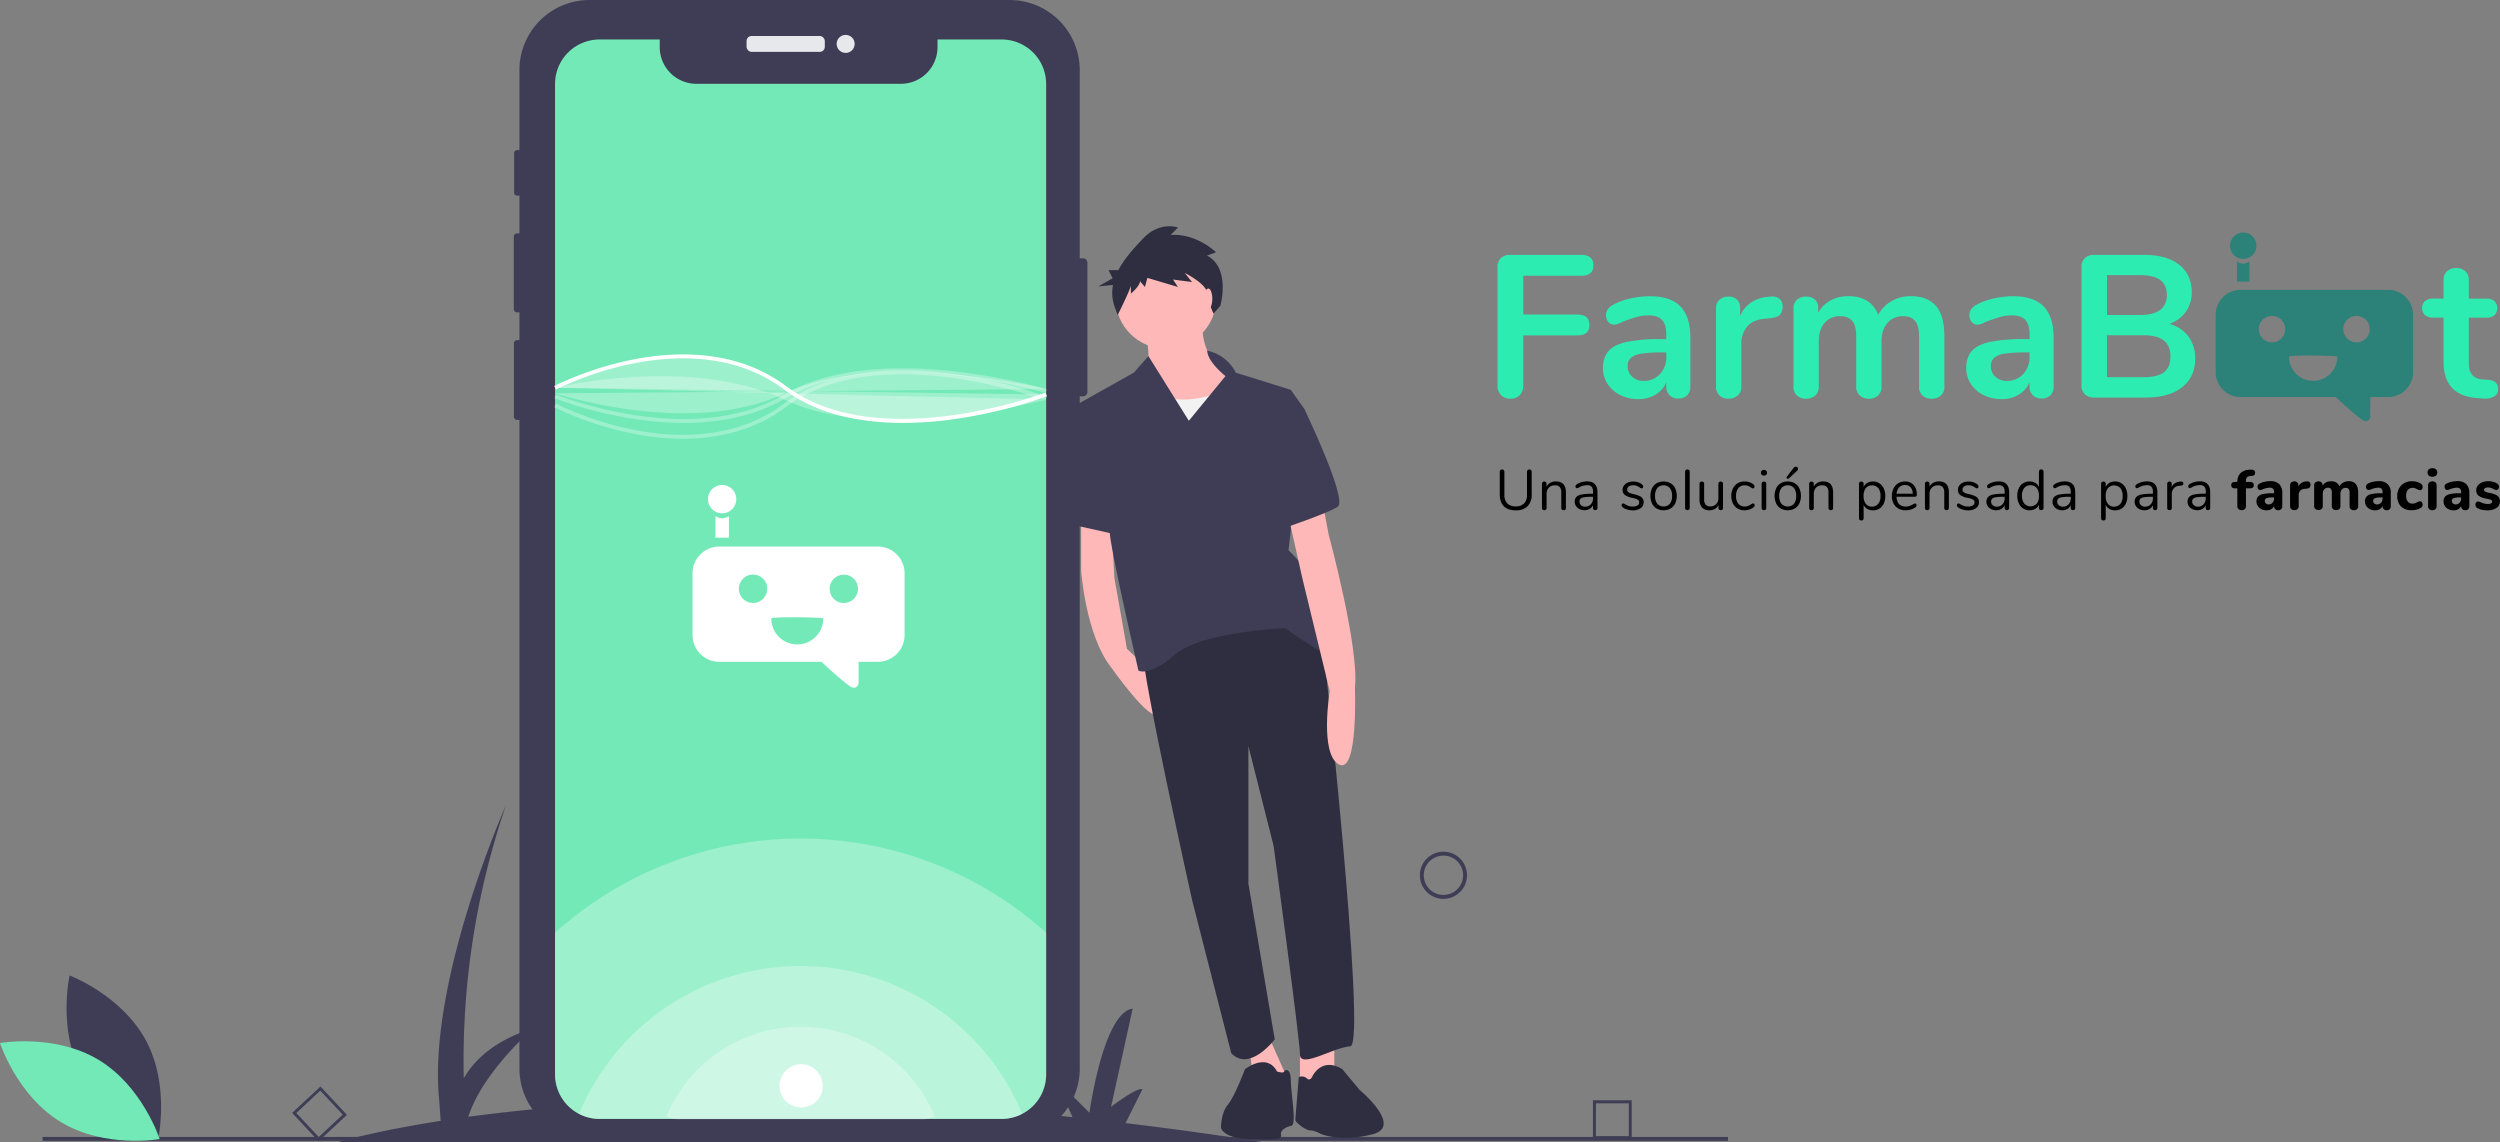 <svg xmlns="http://www.w3.org/2000/svg" viewBox="0 0 1272.43 581.35"><rect x="0" y="0" width="1272.43" height="581.35" fill="#808080" stroke="none"/><defs><style>.cls-1{fill:#3f3d56;}.cls-2{fill:#e6e8ec;}.cls-3{fill:#72e9b7;}.cls-4,.cls-5{fill:#fff;}.cls-4{opacity:0.3;isolation:isolate;}.cls-6{fill:#ffb8b8;}.cls-7{fill:#2f2e41;}.cls-8{fill:#f2f2f2;}.cls-9{fill:#2c8278;}.cls-10{fill:#2decb2;}</style></defs><title>final 2</title><g id="Capa_2" data-name="Capa 2"><g id="f7bb3db6-0aca-42e3-bcc4-5e9b3a55e19d"><path class="cls-1" d="M643,581.35q-36.48-5.72-70.14-9.71l8.64-17.29c-3-1-16,9-16,9l11-50c-15,2-22,53-22,53l-17-17,8.37,19.25c-68.68-7.22-127.95-9.47-177.77-9l7.4-14.8c-3-1-16,9-16,9l11-50c-15,2-22,53-22,53l-17-17,8.86,20.39a998.2,998.2,0,0,0-102,8.21c7.38-23,33.16-45.1,33.16-45.1-19.82,6.17-30.13,16.21-35.47,25.53a401.59,401.59,0,0,1,21.47-139s-40,90-34,150l.76,10.66c-34.8,5.43-52.26,10.84-52.26,10.84Z"/><path class="cls-1" d="M734.67,457.49a12,12,0,1,1,12-12A12,12,0,0,1,734.67,457.49Zm0-22a10,10,0,1,0,10,10A10,10,0,0,0,734.67,435.49Z"/><path class="cls-1" d="M830.5,579.78H810.76V560H830.5Zm-18.22-1.52H829V561.55h-16.7Z"/><path class="cls-1" d="M162.14,580.86l-13.46-14.44L163.11,553l13.47,14.44Zm-11.31-14.37,11.39,12.22,12.21-11.39L163,555.1Z"/><rect class="cls-1" x="21.67" y="578.66" width="857.83" height="2"/><path class="cls-1" d="M553.47,133.76v65.68a2.29,2.29,0,0,1-2.29,2.29h-1.62V543.88a35.71,35.71,0,0,1-35.7,35.7H300.07a35.68,35.68,0,0,1-35.69-35.7h0V213.73H263.2a1.61,1.61,0,0,1-1.62-1.61V174.74a1.61,1.61,0,0,1,1.61-1.62h1.19V159h-1.2a1.68,1.68,0,0,1-1.68-1.7V120.47a1.69,1.69,0,0,1,1.68-1.69h1.2V99.56h-1.21a1.5,1.5,0,0,1-1.5-1.5h0V77.94a1.49,1.49,0,0,1,1.5-1.51h1.21V35.69A35.68,35.68,0,0,1,300.07,0H513.85a35.71,35.71,0,0,1,35.71,35.69v95.78h1.62A2.29,2.29,0,0,1,553.47,133.76Z"/><rect class="cls-2" x="379.98" y="18.31" width="39.82" height="8.09" rx="2.54"/><circle class="cls-2" cx="430.41" cy="22.35" r="4.59"/><path class="cls-3" d="M532.46,42.75V546.84a22.65,22.65,0,0,1-22.65,22.64H305.16a22.54,22.54,0,0,1-10.46-2.55,21.17,21.17,0,0,1-2.2-1.3,22.66,22.66,0,0,1-10-18.79V42.75A22.65,22.65,0,0,1,305.16,20.1h30.63V24a18.65,18.65,0,0,0,18.65,18.65H458.52A18.65,18.65,0,0,0,477.17,24V20.1h32.64a22.64,22.64,0,0,1,22.65,22.64Z"/><path class="cls-4" d="M532.46,474.68v72.16a22.65,22.65,0,0,1-22.65,22.64H305.16a22.54,22.54,0,0,1-10.46-2.55,21.17,21.17,0,0,1-2.2-1.3,22.66,22.66,0,0,1-10-18.79V474.71A187,187,0,0,1,532.46,474.68Z"/><path class="cls-4" d="M520.29,566.91a22.37,22.37,0,0,1-10.48,2.57H305.16a22.54,22.54,0,0,1-10.46-2.55,122.16,122.16,0,0,1,225.59,0Z"/><path class="cls-4" d="M475.75,568.12a13.61,13.61,0,0,1-6.34,1.56H345.57a13.68,13.68,0,0,1-6.33-1.55,73.93,73.93,0,0,1,136.51,0Z"/><path class="cls-5" d="M459.55,215.25c-20.53,0-43.06-3.91-60.65-17.1-24.49-18.36-54.66-17.38-75.65-13.33A164.91,164.91,0,0,0,283,198.24l-.92-1.78a167,167,0,0,1,40.76-13.59c21.41-4.14,52.2-5.14,77.29,13.68,47,35.25,131.16,3.59,132,3.27l.72,1.87a242.85,242.85,0,0,1-48.71,11.85A186.89,186.89,0,0,1,459.55,215.25Z"/><path class="cls-4" d="M282.5,197.35s69-16.71,117,6.17,133-.17,133-.17"/><path class="cls-4" d="M347.64,223.31a131.9,131.9,0,0,1-24.83-2.48,166.59,166.59,0,0,1-40.76-13.59l.92-1.78a164.91,164.91,0,0,0,40.28,13.42c21,4.06,51.16,5,75.65-13.33,25.07-18.8,60.18-18.75,85.21-15.39A242.2,242.2,0,0,1,532.82,202l-.72,1.86c-.84-.32-85-32-132,3.27C383.65,219.49,364.74,223.31,347.64,223.31Z"/><path class="cls-4" d="M348,215.26c-34.63,0-65.39-12.43-65.85-12.62l.76-1.85c.69.29,69.09,27.9,116.1.07,47.83-28.32,132.91-3,133.76-2.78l-.58,1.91c-.84-.26-85.09-25.28-132.16,2.59C384,212.09,365.47,215.26,348,215.26Z"/><path class="cls-4" d="M282.51,200.18s69,22.88,117,0,133-2.16,133-2.16"/><path class="cls-6" d="M550.27,261.4v29.15s2.33,32.65,15.16,49c0,0,21,29.74,23.9,23.32l-3.59-21.11L573.59,330.2l-6.41-36.15-1.75-32.65Z"/><polygon class="cls-6" points="679.12 524.94 679.12 546.51 661.63 552.93 661.63 527.86 679.12 524.94"/><polygon class="cls-6" points="643.56 522.61 655.22 548.85 638.89 555.84 635.39 530.19 643.56 522.61"/><path class="cls-7" d="M672.71,321.45S696,531.94,687.29,532.52s-25.66,11.66-25.66,4.08-13.41-106.11-13.41-106.11L635.4,379.76v70L648.81,529s-12.83,16.91-22.16,7l-19.82-77.55s-26.24-117.77-25.08-127.1C581.75,331.37,641.81,280.06,672.71,321.45Z"/><path class="cls-7" d="M668.05,547.68s4.66-9.91,15.16-3.5l8.74,10.5s22.55,18.67,6.55,22.67c-16.49,4.12-26.37-.26-26.37-.26s-2.92-1.75-5.25-1.75-7.58-4.08-7.58-5.25,1.75-21.83,1.75-21.83a3.69,3.69,0,0,1,4.08.59C666.88,550.6,668.05,547.68,668.05,547.68Z"/><path class="cls-7" d="M633.65,544.18s11.07-8.74,16.32,1.17c0,0,3.31,1.16,3.69,0S657,543.6,657,550s3.16,22.41.25,23-5.83,2.33-5.25,4.66-3.16,2.66-16.57,2.08-14-5.83-14-5.83,0-7.58,3.5-11.66S633.65,544.18,633.65,544.18Z"/><path class="cls-6" d="M612.07,162.28s-2.91,21.57,15.75,29.15-41.4,32.65-47.23,18.08,1.16-19.24,1.16-19.24,5.83-5.83.59-21.58Z"/><circle class="cls-6" cx="593.42" cy="151.79" r="25.65"/><path class="cls-8" d="M623.15,198.43s-17.49,9.33-34.4,2.33-16.32,23.32-16.32,23.32l8.74,22.74L641.81,241l-4.08-35Z"/><path class="cls-1" d="M614.46,178.48A21.17,21.17,0,0,1,629,189.68l28,8.75,7,9.91-8.17,71.72S671,294.63,671,302.8s18.66,36.15,9.33,32.65-26.24-15.74-26.24-15.74-42.56,1.74-56,13.41-18.66,8.16-18.66,8.16-14-60.64-14.57-70S547.94,206,547.94,206l29.15-16.33,7.43-8.42,20.56,32.91,18.65-22.74S614.52,184.18,614.46,178.48Z"/><path class="cls-6" d="M672.71,253.24l3.5,18.65S692,330.2,689.62,350c0,0,1.75,44.32-8.16,39.07s-4.67-37.32-4.67-37.32l-14-57.72-7.58-33.82Z"/><path class="cls-1" d="M658.13,204.84l5.84,3.5s22.15,46.06,16.9,49.56-28,11.08-28,11.08Z"/><polygon class="cls-1" points="561.93 206.01 548.23 205.72 545.02 211.26 549.1 267.81 570.09 272.48 561.93 206.01"/><path class="cls-7" d="M614.31,130.09l4.62-1.68s-9.67-9.67-23.12-8.83l3.78-3.78s-9.24-3.37-17.65,5.46c-4.42,4.64-9.54,10.1-12.72,16.24h-5l2.07,4.13-7.23,4.14,7.42-.74a20.92,20.92,0,0,0,.7,10.7l1.69,4.62s6.72-13.45,6.72-15.13v4.21s4.63-3.79,4.63-6.31l2.52,2.94,1.26-4.62,15.55,4.62-2.52-3.78,9.67,1.26L603,138.92s10.93,5.46,11.35,10.09,3.3,10.65,3.3,10.65l3.5-4.08S626.5,136.39,614.31,130.09Z"/><ellipse class="cls-6" cx="614.99" cy="152.08" rx="2.04" ry="5.25"/><path class="cls-1" d="M41.63,547C54.06,570.07,80.44,580,80.44,580s6.23-27.48-6.2-50.52-38.81-33-38.81-33S29.21,524,41.63,547Z"/><path class="cls-3" d="M50.18,539.43c22.43,13.5,31.08,40.32,31.08,40.32s-27.74,4.92-50.18-8.58S0,530.86,0,530.86,27.74,525.93,50.18,539.43Z"/><path class="cls-4" d="M282.51,197.35s69-36,117,0,133,3.4,133,3.4"/><circle class="cls-5" cx="407.75" cy="552.68" r="11"/><path class="cls-5" d="M446.81,278.18h-80.7a13.63,13.63,0,0,0-13.63,13.63v31.4a13.63,13.63,0,0,0,13.63,13.63h52s12.78,12,15.55,13,3.36-2.17,3.36-2.17l0-10.83h9.76a13.63,13.63,0,0,0,13.63-13.63v-31.4A13.63,13.63,0,0,0,446.81,278.18Zm-63.53,28.7a7.22,7.22,0,1,1,7.22-7.21A7.21,7.21,0,0,1,383.28,306.88ZM405.79,328a13.19,13.19,0,0,1-13.21-13.21c0-1,26.42-.64,26.42,0A13.24,13.24,0,0,1,405.79,328Zm23.7-21.07a7.22,7.22,0,1,1,7.22-7.21A7.21,7.21,0,0,1,429.49,306.88Z"/><circle class="cls-5" cx="367.54" cy="254.05" r="7.23"/><path class="cls-5" d="M371,273.67h-6.84V262.72c2.42,1.44,4.22,1.47,6.84,0Z"/><path class="cls-9" d="M1215.52,147.52h-75.11a12.69,12.69,0,0,0-12.69,12.69v29.22a12.69,12.69,0,0,0,12.69,12.68h48.41s11.89,11.21,14.46,12.1,3.14-2,3.14-2V202.11h9.09a12.68,12.68,0,0,0,12.68-12.68V160.21A12.69,12.69,0,0,0,1215.52,147.52Zm-59.13,26.72a6.72,6.72,0,1,1,6.71-6.72A6.72,6.72,0,0,1,1156.39,174.24Zm20.95,19.6a12.27,12.27,0,0,1-12.29-12.29c0-1,24.59-.6,24.58,0A12.32,12.32,0,0,1,1177.34,193.84Zm22.06-19.6a6.72,6.72,0,1,1,6.71-6.72A6.72,6.72,0,0,1,1199.4,174.24Z"/><circle class="cls-9" cx="1141.74" cy="125.06" r="6.73"/><path class="cls-9" d="M1144.93,143.32h-6.37V133.13c2.25,1.34,3.92,1.37,6.37,0Z"/><path class="cls-10" d="M764,201.08a6.62,6.62,0,0,1-1.8-4.83V136a6.16,6.16,0,0,1,1.7-4.63,6.47,6.47,0,0,1,4.68-1.65h36.14c4.18,0,6.28,1.79,6.28,5.36s-2.1,5.25-6.28,5.25H775.3v19.76h27.39c4.18,0,6.28,1.79,6.28,5.36s-2.1,5.25-6.28,5.25H775.3v25.53a6.72,6.72,0,0,1-1.75,4.83,6.17,6.17,0,0,1-4.73,1.86A6.36,6.36,0,0,1,764,201.08Z"/><path class="cls-10" d="M855.24,155.94q5.1,5.2,5.1,15.81v25.11a5.8,5.8,0,0,1-1.65,4.38,6.26,6.26,0,0,1-4.53,1.59,6,6,0,0,1-4.38-1.64,5.76,5.76,0,0,1-1.69-4.33V194.6a13.47,13.47,0,0,1-5.51,6.28,16.54,16.54,0,0,1-8.7,2.26,20.09,20.09,0,0,1-9.16-2.06,16.21,16.21,0,0,1-6.49-5.66,14.27,14.27,0,0,1-2.37-8c0-3.7.95-6.62,2.83-8.75s5-3.67,9.22-4.63a83.91,83.91,0,0,1,17.6-1.44h2.58V170.2c0-3.36-.73-5.81-2.17-7.36s-3.77-2.32-7-2.32a22.33,22.33,0,0,0-6.07.88c-2.06.58-4.5,1.43-7.31,2.52a10.39,10.39,0,0,1-3.91,1.34,3.88,3.88,0,0,1-3-1.34,5.08,5.08,0,0,1-1.18-3.5,5.27,5.27,0,0,1,.87-3,8.25,8.25,0,0,1,2.94-2.42,33.06,33.06,0,0,1,8.59-3.09,44.08,44.08,0,0,1,9.83-1.13Q850.14,150.75,855.24,155.94Zm-10.4,34.49a12.49,12.49,0,0,0,3.25-8.9v-2.17h-1.86a71,71,0,0,0-10.7.62,10.4,10.4,0,0,0-5.46,2.16,5.51,5.51,0,0,0-1.65,4.22,7,7,0,0,0,2.32,5.41,8.15,8.15,0,0,0,5.71,2.11A11,11,0,0,0,844.84,190.43Z"/><path class="cls-10" d="M905.73,152.08a5.06,5.06,0,0,1,1.55,4,5.63,5.63,0,0,1-1.34,4.12c-.89.89-2.51,1.47-4.84,1.75l-3.09.31q-6.07.61-8.9,4.11a13.46,13.46,0,0,0-2.83,8.75v21.62a5.7,5.7,0,0,1-1.86,4.58,6.86,6.86,0,0,1-4.63,1.6,6.67,6.67,0,0,1-4.58-1.6,5.79,5.79,0,0,1-1.8-4.58V156.92a5.5,5.5,0,0,1,1.8-4.42,6.63,6.63,0,0,1,4.48-1.55,6.21,6.21,0,0,1,4.32,1.49,5.48,5.48,0,0,1,1.65,4.28v4.11a15.29,15.29,0,0,1,5.81-7,17.86,17.86,0,0,1,8.6-2.77l1.44-.11A5.57,5.57,0,0,1,905.73,152.08Z"/><path class="cls-10" d="M985.26,155.64q4.37,4.89,4.37,15.8v25.32a5.79,5.79,0,0,1-1.8,4.58,6.82,6.82,0,0,1-4.69,1.6,6.67,6.67,0,0,1-4.58-1.6,5.79,5.79,0,0,1-1.8-4.58V171.44q0-5.67-2-8.08c-1.34-1.62-3.39-2.42-6.13-2.42a10.08,10.08,0,0,0-8,3.45q-3,3.45-3,9.42v22.95a5.8,5.8,0,0,1-1.81,4.58,6.66,6.66,0,0,1-4.58,1.6,6.88,6.88,0,0,1-4.63-1.6,5.72,5.72,0,0,1-1.85-4.58V171.44q0-5.67-2-8.08c-1.34-1.62-3.38-2.42-6.12-2.42a9.91,9.91,0,0,0-8,3.45q-2.94,3.45-2.94,9.42v22.95a5.69,5.69,0,0,1-1.85,4.58,6.88,6.88,0,0,1-4.63,1.6,6.67,6.67,0,0,1-4.58-1.6,5.79,5.79,0,0,1-1.8-4.58V156.92a5.41,5.41,0,0,1,1.85-4.42,7,7,0,0,1,4.63-1.55,6.44,6.44,0,0,1,4.38,1.49,5.4,5.4,0,0,1,1.69,4.28v2.47a16.08,16.08,0,0,1,6.34-6.28,18.7,18.7,0,0,1,9.11-2.16q11.31,0,15.13,9.47a17,17,0,0,1,6.69-6.9,19.46,19.46,0,0,1,10-2.57Q980.87,150.75,985.26,155.64Z"/><path class="cls-10" d="M1040.12,155.94q5.1,5.2,5.1,15.81v25.11a5.8,5.8,0,0,1-1.65,4.38,6.26,6.26,0,0,1-4.53,1.59,6,6,0,0,1-4.37-1.64,5.73,5.73,0,0,1-1.7-4.33V194.6a13.47,13.47,0,0,1-5.51,6.28,16.52,16.52,0,0,1-8.7,2.26,20.09,20.09,0,0,1-9.16-2.06,16.21,16.21,0,0,1-6.49-5.66,14.26,14.26,0,0,1-2.36-8q0-5.55,2.83-8.75t9.21-4.63a83.91,83.91,0,0,1,17.6-1.44H1033V170.2q0-5-2.16-7.36c-1.45-1.54-3.78-2.32-7-2.32a22.35,22.35,0,0,0-6.08.88c-2.06.58-4.49,1.43-7.31,2.52a10.33,10.33,0,0,1-3.91,1.34,3.89,3.89,0,0,1-3-1.34,5.08,5.08,0,0,1-1.18-3.5,5.27,5.27,0,0,1,.87-3,8.25,8.25,0,0,1,2.94-2.42,33.13,33.13,0,0,1,8.6-3.09,44,44,0,0,1,9.83-1.13Q1035,150.75,1040.12,155.94Zm-10.4,34.49a12.45,12.45,0,0,0,3.25-8.9v-2.17h-1.86a71.19,71.19,0,0,0-10.7.62,10.4,10.4,0,0,0-5.46,2.16,5.51,5.51,0,0,0-1.65,4.22,7,7,0,0,0,2.32,5.41,8.16,8.16,0,0,0,5.71,2.11A11,11,0,0,0,1029.72,190.43Z"/><path class="cls-10" d="M1113.83,171.23a18.43,18.43,0,0,1,3.45,11.33q0,9.25-6.64,14.51t-18.28,5.25h-26.55a6.47,6.47,0,0,1-4.69-1.65,6.15,6.15,0,0,1-1.7-4.63V136a6.16,6.16,0,0,1,1.7-4.63,6.51,6.51,0,0,1,4.69-1.65h25.52q11.34,0,17.76,5t6.44,13.95a16.66,16.66,0,0,1-3,10,17.28,17.28,0,0,1-8.39,6.18A17.56,17.56,0,0,1,1113.83,171.23Zm-41.43-10.91h16.77q13.69,0,13.69-10.19,0-5.15-3.39-7.62t-10.3-2.47H1072.4Zm29,29.13q3.3-2.56,3.3-8t-3.35-8.13q-3.34-2.67-10.45-2.68H1072.4V192h18.52Q1098.14,192,1101.42,189.45Z"/><path class="cls-10" d="M1271.48,198a4.17,4.17,0,0,1-2,3.75,9.57,9.57,0,0,1-5.72,1.08l-2.78-.2q-17.3-1.23-17.29-18.53V161.66h-5.15a6.49,6.49,0,0,1-4.27-1.24,5.09,5.09,0,0,1,0-7.2,6.49,6.49,0,0,1,4.27-1.24h5.15v-9.47a5.79,5.79,0,0,1,1.75-4.43,6.66,6.66,0,0,1,4.74-1.64,6.52,6.52,0,0,1,4.63,1.64,5.79,5.79,0,0,1,1.75,4.43V152h8.75a6.49,6.49,0,0,1,4.27,1.24,5.09,5.09,0,0,1,0,7.2,6.49,6.49,0,0,1-4.27,1.24h-8.75V185q0,7.62,7,8.13l2.78.2C1269.77,193.57,1271.48,195.11,1271.48,198Z"/><path d="M765.4,257.66q-2.05-2.09-2.06-6.15V240.14a1.24,1.24,0,0,1,.32-.88,1.15,1.15,0,0,1,.87-.33,1.11,1.11,0,0,1,.84.33,1.24,1.24,0,0,1,.32.88v11.58a6.22,6.22,0,0,0,1.46,4.49,5.74,5.74,0,0,0,4.31,1.51,5.66,5.66,0,0,0,4.29-1.51,6.22,6.22,0,0,0,1.45-4.49V240.14a1.17,1.17,0,0,1,.34-.88,1.29,1.29,0,0,1,1.72,0,1.24,1.24,0,0,1,.32.88v11.37a8.41,8.41,0,0,1-2.07,6.14,8.15,8.15,0,0,1-6,2.1Q767.46,259.75,765.4,257.66Z"/><path d="M797,250.64v7.86a1,1,0,0,1-1.16,1.16,1.21,1.21,0,0,1-.87-.3,1.15,1.15,0,0,1-.32-.86v-7.71a4.38,4.38,0,0,0-.77-2.87,3.05,3.05,0,0,0-2.45-.9,4.11,4.11,0,0,0-3.1,1.19,4.37,4.37,0,0,0-1.16,3.22v7.07a1.06,1.06,0,0,1-1.16,1.16,1.21,1.21,0,0,1-.87-.3,1.15,1.15,0,0,1-.32-.86V246.26A1.1,1.1,0,0,1,786,245.1a1.08,1.08,0,0,1,.82.32,1.12,1.12,0,0,1,.31.81v1.48a4.69,4.69,0,0,1,1.94-2,5.76,5.76,0,0,1,2.84-.68Q797,245.05,797,250.64Z"/><path d="M813.07,250.61v7.89a1.17,1.17,0,0,1-.3.84,1.06,1.06,0,0,1-.83.32,1.12,1.12,0,0,1-.84-.32,1.14,1.14,0,0,1-.32-.84v-1.39A4.11,4.11,0,0,1,809.1,259a5,5,0,0,1-2.61.68,5.7,5.7,0,0,1-2.51-.55,4.54,4.54,0,0,1-1.81-1.54,3.83,3.83,0,0,1-.67-2.17,3.49,3.49,0,0,1,.82-2.48A4.91,4.91,0,0,1,805,251.7a26.53,26.53,0,0,1,5.17-.39h.63v-1a3.77,3.77,0,0,0-.71-2.55,2.91,2.91,0,0,0-2.3-.81,8.54,8.54,0,0,0-4,1.07,2.63,2.63,0,0,1-1.11.49.73.73,0,0,1-.58-.26,1,1,0,0,1-.23-.66,1.06,1.06,0,0,1,.25-.71,2.81,2.81,0,0,1,.8-.63,9.36,9.36,0,0,1,2.3-.91,10.36,10.36,0,0,1,2.57-.33C811.31,245.05,813.07,246.9,813.07,250.61Zm-3.4,6.08a4.22,4.22,0,0,0,1.11-3v-.84h-.52a25.07,25.07,0,0,0-3.88.22,3.69,3.69,0,0,0-1.9.72,1.9,1.9,0,0,0-.57,1.49,2.39,2.39,0,0,0,.83,1.87,3,3,0,0,0,2.07.74A3.79,3.79,0,0,0,809.67,256.69Z"/><path d="M828.46,259.4a7.59,7.59,0,0,1-2.13-.9,2.76,2.76,0,0,1-.74-.65,1.2,1.2,0,0,1-.22-.74.87.87,0,0,1,.22-.62.69.69,0,0,1,.56-.25,2.14,2.14,0,0,1,1,.43,9.32,9.32,0,0,0,1.72.83,6.5,6.5,0,0,0,2.14.31,4.5,4.5,0,0,0,2.43-.56,1.76,1.76,0,0,0,.87-1.59,1.59,1.59,0,0,0-.32-1,2.71,2.71,0,0,0-1.1-.7,15.87,15.87,0,0,0-2.29-.62,8.59,8.59,0,0,1-3.65-1.48,3.12,3.12,0,0,1-1.11-2.52,3.7,3.7,0,0,1,.7-2.21,4.66,4.66,0,0,1,1.93-1.5,6.73,6.73,0,0,1,2.8-.55,8,8,0,0,1,2.19.3,6.54,6.54,0,0,1,1.87.86,1.88,1.88,0,0,1,1,1.45.92.92,0,0,1-.23.63.69.69,0,0,1-.55.26,2.13,2.13,0,0,1-1-.49,9.25,9.25,0,0,0-1.54-.81,4.92,4.92,0,0,0-1.8-.29,3.58,3.58,0,0,0-2.19.61,1.92,1.92,0,0,0-.83,1.62,1.64,1.64,0,0,0,.31,1,2.48,2.48,0,0,0,1,.7,12.12,12.12,0,0,0,2,.59,14.66,14.66,0,0,1,3.06,1,3.14,3.14,0,0,1,2,3.19,3.46,3.46,0,0,1-1.53,2.94,6.73,6.73,0,0,1-4.06,1.12A10,10,0,0,1,828.46,259.4Z"/><path d="M843.19,258.82a6,6,0,0,1-2.35-2.57,9.54,9.54,0,0,1,0-7.74,6,6,0,0,1,2.35-2.57,7.45,7.45,0,0,1,7.06,0,6,6,0,0,1,2.37,2.57,9.54,9.54,0,0,1,0,7.74,5.91,5.91,0,0,1-2.37,2.57,7.37,7.37,0,0,1-7.06,0Zm6.73-2.42a6.29,6.29,0,0,0,1.12-4,6.15,6.15,0,0,0-1.14-4,4.31,4.31,0,0,0-6.38,0,6.21,6.21,0,0,0-1.13,4,6.27,6.27,0,0,0,1.12,4,4.39,4.39,0,0,0,6.41,0Z"/><path d="M858,259.36a1.12,1.12,0,0,1-.33-.86V240.09a1.11,1.11,0,0,1,.33-.86,1.23,1.23,0,0,1,.86-.3,1.17,1.17,0,0,1,.82.3,1.11,1.11,0,0,1,.34.86V258.5a1.13,1.13,0,0,1-.34.86,1.17,1.17,0,0,1-.82.3A1.23,1.23,0,0,1,858,259.36Z"/><path d="M876.66,245.42a1.2,1.2,0,0,1,.3.84v12.27a1.07,1.07,0,0,1-1.16,1.13,1.14,1.14,0,0,1-.83-.3,1.1,1.1,0,0,1-.3-.8v-1.45a4.55,4.55,0,0,1-1.87,1.94,5.45,5.45,0,0,1-2.71.67,4.87,4.87,0,0,1-3.8-1.41,6,6,0,0,1-1.28-4.16v-7.89a1.1,1.1,0,0,1,1.19-1.16,1.14,1.14,0,0,1,.86.32,1.2,1.2,0,0,1,.3.84v7.83a4.17,4.17,0,0,0,.76,2.77,2.94,2.94,0,0,0,2.37.89,3.88,3.88,0,0,0,3-1.21,4.41,4.41,0,0,0,1.13-3.17v-7.11a1.1,1.1,0,0,1,1.19-1.16A1.15,1.15,0,0,1,876.66,245.42Z"/><path d="M884.37,258.82a6,6,0,0,1-2.35-2.55,9.17,9.17,0,0,1,0-7.69,6.36,6.36,0,0,1,2.39-2.61,6.72,6.72,0,0,1,3.54-.92,8.2,8.2,0,0,1,2.19.3,6.15,6.15,0,0,1,1.9.88,2.63,2.63,0,0,1,.74.69,1.37,1.37,0,0,1,.22.74,1,1,0,0,1-.22.66.69.69,0,0,1-.57.26,1.05,1.05,0,0,1-.43-.11,3.1,3.1,0,0,1-.39-.23l-.22-.15a8.59,8.59,0,0,0-1.44-.78,4.11,4.11,0,0,0-1.66-.29,4,4,0,0,0-3.3,1.43,6.16,6.16,0,0,0-1.17,4,5.94,5.94,0,0,0,1.17,3.94,4.09,4.09,0,0,0,3.3,1.4,4.52,4.52,0,0,0,1.69-.29,7.9,7.9,0,0,0,1.44-.79,5.41,5.41,0,0,1,.61-.34,1.12,1.12,0,0,1,.49-.15.7.7,0,0,1,.54.26,1.05,1.05,0,0,1,.21.67,1.16,1.16,0,0,1-.2.68,2.87,2.87,0,0,1-.75.68,7.09,7.09,0,0,1-2,.89,8.27,8.27,0,0,1-2.31.33A6.72,6.72,0,0,1,884.37,258.82Z"/><path d="M896.68,241.65a1.39,1.39,0,0,1-.43-1.07,1.34,1.34,0,0,1,.43-1,1.6,1.6,0,0,1,1.13-.41,1.58,1.58,0,0,1,1.13.41,1.35,1.35,0,0,1,.44,1,1.4,1.4,0,0,1-.44,1.07,1.58,1.58,0,0,1-1.13.41A1.6,1.6,0,0,1,896.68,241.65Zm.28,17.71a1.09,1.09,0,0,1-.34-.86V246.26a1.07,1.07,0,0,1,.34-.85,1.22,1.22,0,0,1,.85-.31,1.17,1.17,0,0,1,.84.31,1.09,1.09,0,0,1,.32.85V258.5a1.08,1.08,0,0,1-.32.87,1.36,1.36,0,0,1-1.69,0Z"/><path d="M906.38,258.82a6,6,0,0,1-2.35-2.57,9.54,9.54,0,0,1,0-7.74,6,6,0,0,1,2.35-2.57,7.45,7.45,0,0,1,7.06,0,6,6,0,0,1,2.37,2.57,9.54,9.54,0,0,1,0,7.74,6,6,0,0,1-2.37,2.57,7.37,7.37,0,0,1-7.06,0Zm6.73-2.42a6.29,6.29,0,0,0,1.11-4,6.15,6.15,0,0,0-1.13-4,4.31,4.31,0,0,0-6.38,0,6.21,6.21,0,0,0-1.13,4,6.27,6.27,0,0,0,1.12,4,4.39,4.39,0,0,0,6.41,0ZM910,243.68a.67.67,0,0,1-.49-.19.56.56,0,0,1-.2-.45.64.64,0,0,1,.17-.43l3.36-4.41a1.53,1.53,0,0,1,1.19-.67,1.14,1.14,0,0,1,.79.31,1,1,0,0,1,.31.77,1.43,1.43,0,0,1-.58,1.1l-4.08,3.8A.82.82,0,0,1,910,243.68Z"/><path d="M933,250.64v7.86a1.06,1.06,0,0,1-1.16,1.16,1.21,1.21,0,0,1-.87-.3,1.12,1.12,0,0,1-.32-.86v-7.71a4.38,4.38,0,0,0-.77-2.87,3.05,3.05,0,0,0-2.45-.9,4.09,4.09,0,0,0-3.1,1.19,4.37,4.37,0,0,0-1.16,3.22v7.07a1.19,1.19,0,0,1-.31.86,1.16,1.16,0,0,1-.85.3,1.21,1.21,0,0,1-.87-.3,1.12,1.12,0,0,1-.32-.86V246.26a1.13,1.13,0,0,1,.32-.84,1.18,1.18,0,0,1,.87-.32,1.09,1.09,0,0,1,.82.32,1.12,1.12,0,0,1,.31.81v1.48a4.69,4.69,0,0,1,1.94-2,5.76,5.76,0,0,1,2.84-.68Q933,245.05,933,250.64Z"/><path d="M956.56,246a6.14,6.14,0,0,1,2.21,2.6,9,9,0,0,1,.78,3.87,8.83,8.83,0,0,1-.78,3.84,5.8,5.8,0,0,1-5.48,3.44,5.54,5.54,0,0,1-2.89-.73,4.65,4.65,0,0,1-1.87-2.05v6.81a1.14,1.14,0,0,1-.3.83,1.36,1.36,0,0,1-1.73,0,1.1,1.1,0,0,1-.32-.81V246.26a1.1,1.1,0,0,1,1.19-1.16,1.15,1.15,0,0,1,.86.32,1.2,1.2,0,0,1,.3.84v1.57a4.68,4.68,0,0,1,1.87-2.06,5.63,5.63,0,0,1,2.89-.72A5.82,5.82,0,0,1,956.56,246ZM956,256.38a6,6,0,0,0,1.13-3.94,6.27,6.27,0,0,0-1.13-4,4.29,4.29,0,0,0-6.36,0,6.17,6.17,0,0,0-1.12,4,6.25,6.25,0,0,0,1.12,4,3.8,3.8,0,0,0,3.17,1.41A3.86,3.86,0,0,0,956,256.38Z"/><path d="M975.24,256.5a1,1,0,0,1,.23.67c0,.48-.34.93-1,1.33a8.93,8.93,0,0,1-4.47,1.22,7,7,0,0,1-5.18-1.94,7.39,7.39,0,0,1-1.89-5.37,8.41,8.41,0,0,1,.84-3.84,6.26,6.26,0,0,1,2.36-2.6,6.49,6.49,0,0,1,3.46-.92,5.63,5.63,0,0,1,4.38,1.79,7,7,0,0,1,1.63,4.88,1.3,1.3,0,0,1-.23.84,1,1,0,0,1-.76.26h-9.34c.18,3.32,1.75,5,4.73,5a5.56,5.56,0,0,0,1.94-.31,12.26,12.26,0,0,0,1.74-.83,2.73,2.73,0,0,1,1-.43A.74.74,0,0,1,975.24,256.5Zm-8.6-8.47a5.38,5.38,0,0,0-1.32,3.28h8.21a5.06,5.06,0,0,0-1.07-3.29,3.6,3.6,0,0,0-2.85-1.15A4,4,0,0,0,966.64,248Z"/><path d="M991.92,250.64v7.86a1.19,1.19,0,0,1-.31.86,1.16,1.16,0,0,1-.85.3,1.21,1.21,0,0,1-.87-.3,1.12,1.12,0,0,1-.32-.86v-7.71a4.38,4.38,0,0,0-.77-2.87,3.05,3.05,0,0,0-2.45-.9,4.13,4.13,0,0,0-3.11,1.19,4.41,4.41,0,0,0-1.16,3.22v7.07a1.18,1.18,0,0,1-.3.86,1.17,1.17,0,0,1-.86.3,1.24,1.24,0,0,1-.87-.3,1.15,1.15,0,0,1-.31-.86V246.26a1.16,1.16,0,0,1,.31-.84,1.21,1.21,0,0,1,.87-.32,1.1,1.1,0,0,1,.83.32,1.17,1.17,0,0,1,.31.81v1.48a4.69,4.69,0,0,1,1.94-2,5.76,5.76,0,0,1,2.84-.68C990.22,245.05,991.92,246.91,991.92,250.64Z"/><path d="M999.12,259.4a7.59,7.59,0,0,1-2.13-.9,2.93,2.93,0,0,1-.74-.65,1.27,1.27,0,0,1-.22-.74.92.92,0,0,1,.22-.62.71.71,0,0,1,.57-.25,2.12,2.12,0,0,1,1,.43,9.39,9.39,0,0,0,1.73.83,6.48,6.48,0,0,0,2.13.31,4.5,4.5,0,0,0,2.43-.56,1.76,1.76,0,0,0,.87-1.59,1.53,1.53,0,0,0-.32-1,2.71,2.71,0,0,0-1.1-.7,15.51,15.51,0,0,0-2.29-.62,8.59,8.59,0,0,1-3.65-1.48,3.11,3.11,0,0,1-1.1-2.52,3.7,3.7,0,0,1,.69-2.21,4.73,4.73,0,0,1,1.93-1.5,6.73,6.73,0,0,1,2.8-.55,8,8,0,0,1,2.19.3,6.42,6.42,0,0,1,1.87.86,1.85,1.85,0,0,1,1,1.45.88.88,0,0,1-.23.63.69.69,0,0,1-.55.26,2.13,2.13,0,0,1-1-.49,8.87,8.87,0,0,0-1.54-.81,4.92,4.92,0,0,0-1.8-.29,3.58,3.58,0,0,0-2.19.61,1.91,1.91,0,0,0-.82,1.62,1.64,1.64,0,0,0,.3,1,2.46,2.46,0,0,0,1,.7,11.69,11.69,0,0,0,2,.59,14.47,14.47,0,0,1,3.06,1,3.16,3.16,0,0,1,2,3.19,3.47,3.47,0,0,1-1.54,2.94,6.73,6.73,0,0,1-4.06,1.12A10,10,0,0,1,999.12,259.4Z"/><path d="M1022.6,250.61v7.89a1.13,1.13,0,0,1-.31.84,1.06,1.06,0,0,1-.82.32,1.08,1.08,0,0,1-1.16-1.16v-1.39a4.18,4.18,0,0,1-1.69,1.93,5,5,0,0,1-2.61.68,5.7,5.7,0,0,1-2.51-.55,4.54,4.54,0,0,1-1.81-1.54,3.82,3.82,0,0,1-.66-2.17,3.53,3.53,0,0,1,.81-2.48,4.91,4.91,0,0,1,2.67-1.28,26.34,26.34,0,0,1,5.16-.39h.64v-1a3.83,3.83,0,0,0-.71-2.55,3,3,0,0,0-2.31-.81,8.54,8.54,0,0,0-4,1.07,2.61,2.61,0,0,1-1.1.49.71.71,0,0,1-.58-.26.92.92,0,0,1-.24-.66,1.12,1.12,0,0,1,.25-.71,2.81,2.81,0,0,1,.8-.63,9.36,9.36,0,0,1,2.3-.91,10.36,10.36,0,0,1,2.57-.33Q1022.6,245.05,1022.6,250.61Zm-3.41,6.08a4.23,4.23,0,0,0,1.12-3v-.84h-.53a25.16,25.16,0,0,0-3.88.22,3.73,3.73,0,0,0-1.9.72,1.9,1.9,0,0,0-.57,1.49,2.39,2.39,0,0,0,.83,1.87,3,3,0,0,0,2.07.74A3.79,3.79,0,0,0,1019.19,256.69Z"/><path d="M1039.79,239.25a1.06,1.06,0,0,1,.32.81V258.5a1.1,1.1,0,0,1-.32.84,1.14,1.14,0,0,1-.87.32,1.09,1.09,0,0,1-.85-.32,1.17,1.17,0,0,1-.31-.84v-1.56a4.6,4.6,0,0,1-1.87,2.05,5.51,5.51,0,0,1-2.88.73,5.86,5.86,0,0,1-3.28-.93,6.09,6.09,0,0,1-2.2-2.59,9,9,0,0,1-.79-3.88,8.69,8.69,0,0,1,.79-3.82,5.89,5.89,0,0,1,2.2-2.56,6.08,6.08,0,0,1,3.28-.89,5.6,5.6,0,0,1,2.88.72,4.62,4.62,0,0,1,1.87,2.06v-7.77a1.13,1.13,0,0,1,.31-.83,1.16,1.16,0,0,1,.85-.3A1.14,1.14,0,0,1,1039.79,239.25Zm-3.14,17.12a6.32,6.32,0,0,0,1.11-4,6.23,6.23,0,0,0-1.11-4,3.85,3.85,0,0,0-3.18-1.39,3.9,3.9,0,0,0-3.2,1.39,6,6,0,0,0-1.15,3.91,6.25,6.25,0,0,0,1.15,4,4.28,4.28,0,0,0,6.38,0Z"/><path d="M1056.24,250.61v7.89a1.17,1.17,0,0,1-.31.84,1.06,1.06,0,0,1-.82.32,1.08,1.08,0,0,1-1.16-1.16v-1.39a4.18,4.18,0,0,1-1.69,1.93,5,5,0,0,1-2.61.68,5.7,5.7,0,0,1-2.51-.55,4.54,4.54,0,0,1-1.81-1.54,3.82,3.82,0,0,1-.66-2.17,3.53,3.53,0,0,1,.81-2.48,4.91,4.91,0,0,1,2.67-1.28,26.34,26.34,0,0,1,5.16-.39h.64v-1a3.83,3.83,0,0,0-.71-2.55,3,3,0,0,0-2.31-.81,8.54,8.54,0,0,0-4,1.07,2.61,2.61,0,0,1-1.1.49.71.71,0,0,1-.58-.26.92.92,0,0,1-.24-.66,1.12,1.12,0,0,1,.25-.71,2.81,2.81,0,0,1,.8-.63,9.36,9.36,0,0,1,2.3-.91,10.36,10.36,0,0,1,2.57-.33Q1056.24,245.05,1056.24,250.61Zm-3.41,6.08a4.23,4.23,0,0,0,1.12-3v-.84h-.53a25.16,25.16,0,0,0-3.88.22,3.69,3.69,0,0,0-1.9.72,1.9,1.9,0,0,0-.57,1.49,2.39,2.39,0,0,0,.83,1.87,3,3,0,0,0,2.07.74A3.79,3.79,0,0,0,1052.83,256.69Z"/><path d="M1079.78,246a6.14,6.14,0,0,1,2.21,2.6,9,9,0,0,1,.78,3.87,8.83,8.83,0,0,1-.78,3.84,5.8,5.8,0,0,1-5.48,3.44,5.54,5.54,0,0,1-2.89-.73,4.65,4.65,0,0,1-1.87-2.05v6.81a1.14,1.14,0,0,1-.3.83,1.36,1.36,0,0,1-1.73,0,1.1,1.1,0,0,1-.32-.81V246.26a1.1,1.1,0,0,1,1.19-1.16,1.15,1.15,0,0,1,.86.32,1.2,1.2,0,0,1,.3.84v1.57a4.68,4.68,0,0,1,1.87-2.06,5.63,5.63,0,0,1,2.89-.72A5.82,5.82,0,0,1,1079.78,246Zm-.55,10.41a6,6,0,0,0,1.13-3.94,6.27,6.27,0,0,0-1.13-4,4.29,4.29,0,0,0-6.36,0,6.17,6.17,0,0,0-1.12,4,6.25,6.25,0,0,0,1.12,4,3.8,3.8,0,0,0,3.17,1.41A3.86,3.86,0,0,0,1079.23,256.38Z"/><path d="M1098.05,250.61v7.89a1.17,1.17,0,0,1-.3.84,1.06,1.06,0,0,1-.83.32,1.12,1.12,0,0,1-.84-.32,1.14,1.14,0,0,1-.32-.84v-1.39a4.16,4.16,0,0,1-1.68,1.93,5,5,0,0,1-2.61.68,5.7,5.7,0,0,1-2.51-.55,4.48,4.48,0,0,1-1.81-1.54,3.83,3.83,0,0,1-.67-2.17,3.53,3.53,0,0,1,.81-2.48,5,5,0,0,1,2.67-1.28,26.48,26.48,0,0,1,5.16-.39h.64v-1a3.77,3.77,0,0,0-.71-2.55,2.91,2.91,0,0,0-2.3-.81,8.54,8.54,0,0,0-4,1.07,2.63,2.63,0,0,1-1.11.49.73.73,0,0,1-.58-.26,1,1,0,0,1-.23-.66,1.06,1.06,0,0,1,.25-.71,2.81,2.81,0,0,1,.8-.63,9.36,9.36,0,0,1,2.3-.91,10.36,10.36,0,0,1,2.57-.33C1096.29,245.05,1098.05,246.9,1098.05,250.61Zm-3.4,6.08a4.22,4.22,0,0,0,1.11-3v-.84h-.52a25.31,25.31,0,0,0-3.89.22,3.65,3.65,0,0,0-1.89.72,1.9,1.9,0,0,0-.57,1.49,2.39,2.39,0,0,0,.83,1.87,3,3,0,0,0,2.07.74A3.79,3.79,0,0,0,1094.65,256.69Z"/><path d="M1111.25,246.09a1,1,0,0,1-.26.74,1.45,1.45,0,0,1-.9.33l-.87.09a3.94,3.94,0,0,0-2.89,1.38,4.42,4.42,0,0,0-.94,2.82v7.05a1.12,1.12,0,0,1-.32.87,1.36,1.36,0,0,1-1.69,0,1.09,1.09,0,0,1-.34-.86V246.26a1.08,1.08,0,0,1,.35-.85,1.24,1.24,0,0,1,.84-.31,1.1,1.1,0,0,1,.78.31,1.06,1.06,0,0,1,.32.82v1.63a4.37,4.37,0,0,1,1.73-1.94,5.79,5.79,0,0,1,2.56-.79l.41,0C1110.84,245.05,1111.25,245.37,1111.25,246.09Z"/><path d="M1124.94,250.61v7.89a1.17,1.17,0,0,1-.31.84,1.06,1.06,0,0,1-.82.32,1.08,1.08,0,0,1-1.16-1.16v-1.39A4.18,4.18,0,0,1,1121,259a5,5,0,0,1-2.61.68,5.7,5.7,0,0,1-2.51-.55,4.54,4.54,0,0,1-1.81-1.54,3.82,3.82,0,0,1-.66-2.17,3.53,3.53,0,0,1,.81-2.48,4.91,4.91,0,0,1,2.67-1.28,26.34,26.34,0,0,1,5.16-.39h.64v-1a3.83,3.83,0,0,0-.71-2.55,3,3,0,0,0-2.31-.81,8.54,8.54,0,0,0-4,1.07,2.61,2.61,0,0,1-1.1.49.71.71,0,0,1-.58-.26.92.92,0,0,1-.24-.66,1.12,1.12,0,0,1,.25-.71,2.81,2.81,0,0,1,.8-.63,9.36,9.36,0,0,1,2.3-.91,10.36,10.36,0,0,1,2.57-.33Q1124.94,245.05,1124.94,250.61Zm-3.41,6.08a4.23,4.23,0,0,0,1.12-3v-.84h-.53a25.16,25.16,0,0,0-3.88.22,3.69,3.69,0,0,0-1.9.72,1.9,1.9,0,0,0-.57,1.49,2.39,2.39,0,0,0,.83,1.87,3,3,0,0,0,2.07.74A3.79,3.79,0,0,0,1121.53,256.69Z"/><path d="M1143.64,243a2.73,2.73,0,0,0-.52,1.79v.5h2c1.31,0,2,.55,2,1.65s-.66,1.62-2,1.62h-2v9.05a1.91,1.91,0,0,1-.62,1.54,2.35,2.35,0,0,1-1.56.52,2.39,2.39,0,0,1-1.58-.52,1.91,1.91,0,0,1-.62-1.54v-9.05h-1.16c-1.29,0-1.94-.54-1.94-1.62s.65-1.65,1.94-1.65h1.16a6,6,0,0,1,1.54-4.38,6.31,6.31,0,0,1,4.23-1.8l.76-.06.52,0c1.33,0,2,.52,2,1.54s-.56,1.56-1.68,1.65l-.76.06A2.32,2.32,0,0,0,1143.64,243Z"/><path d="M1160.11,246.45a6.37,6.37,0,0,1,1.51,4.66v6.55a2,2,0,0,1-.55,1.49,2.11,2.11,0,0,1-1.54.54,2,2,0,0,1-1.49-.57,2,2,0,0,1-.57-1.46v-.2a3.43,3.43,0,0,1-1.45,1.68,4.45,4.45,0,0,1-2.37.61,5.84,5.84,0,0,1-2.63-.58,4.58,4.58,0,0,1-1.85-1.63,4.08,4.08,0,0,1-.69-2.32,3.59,3.59,0,0,1,.8-2.46,4.83,4.83,0,0,1,2.57-1.31,22.75,22.75,0,0,1,4.84-.4h.76v-.52a2.43,2.43,0,0,0-.54-1.77,2.4,2.4,0,0,0-1.78-.55,11.39,11.39,0,0,0-3.6.87,2.79,2.79,0,0,1-1.13.32,1.26,1.26,0,0,1-1-.45,1.79,1.79,0,0,1-.37-1.18,1.64,1.64,0,0,1,.26-1,2.32,2.32,0,0,1,.84-.69,9.21,9.21,0,0,1,2.48-.87,13.66,13.66,0,0,1,2.88-.32A6.29,6.29,0,0,1,1160.11,246.45Zm-3.45,9.43a3.17,3.17,0,0,0,.79-2.22v-.49h-.5a10,10,0,0,0-3.29.37,1.37,1.37,0,0,0-.94,1.37,1.76,1.76,0,0,0,.53,1.32,1.93,1.93,0,0,0,1.35.5A2.66,2.66,0,0,0,1156.66,255.88Z"/><path d="M1175.47,245.38a1.71,1.71,0,0,1,.51,1.35,1.93,1.93,0,0,1-.47,1.42,2.71,2.71,0,0,1-1.65.58l-.87.09a3.3,3.3,0,0,0-2.31,1,3.42,3.42,0,0,0-.71,2.23v5.54a1.91,1.91,0,0,1-.62,1.54,2.32,2.32,0,0,1-1.55.52,2.35,2.35,0,0,1-1.58-.52,1.89,1.89,0,0,1-.63-1.54V247a1.82,1.82,0,0,1,.64-1.48,2.35,2.35,0,0,1,1.54-.52,2.12,2.12,0,0,1,1.45.51,1.73,1.73,0,0,1,.58,1.4v.78a4,4,0,0,1,1.58-1.91,4.82,4.82,0,0,1,2.31-.75l.4,0A1.81,1.81,0,0,1,1175.47,245.38Z"/><path d="M1199,246.34c.83.93,1.25,2.47,1.25,4.59v6.7a1.94,1.94,0,0,1-.61,1.54,2.32,2.32,0,0,1-1.57.52,2.35,2.35,0,0,1-1.56-.52,1.86,1.86,0,0,1-.64-1.54v-6.76a3,3,0,0,0-.48-2,1.81,1.81,0,0,0-1.46-.57,2.45,2.45,0,0,0-2,.84,3.51,3.51,0,0,0-.72,2.35v6.09a1.94,1.94,0,0,1-.61,1.54,2.32,2.32,0,0,1-1.57.52,2.35,2.35,0,0,1-1.56-.52,1.86,1.86,0,0,1-.64-1.54v-6.76a3,3,0,0,0-.48-2,1.81,1.81,0,0,0-1.47-.57,2.43,2.43,0,0,0-1.94.84,3.51,3.51,0,0,0-.72,2.35v6.09a1.89,1.89,0,0,1-.63,1.54,2.31,2.31,0,0,1-1.55.52,2.35,2.35,0,0,1-1.56-.52,1.86,1.86,0,0,1-.64-1.54V247a1.8,1.8,0,0,1,.65-1.48,2.44,2.44,0,0,1,1.58-.52,2.12,2.12,0,0,1,1.45.51,1.73,1.73,0,0,1,.58,1.4v.29a4.78,4.78,0,0,1,1.81-1.68,5.4,5.4,0,0,1,2.54-.58,5.11,5.11,0,0,1,2.6.62,4.11,4.11,0,0,1,1.64,2,4.83,4.83,0,0,1,1.9-1.93,5.51,5.51,0,0,1,2.79-.71A4.51,4.51,0,0,1,1199,246.34Z"/><path d="M1215.33,246.45a6.42,6.42,0,0,1,1.51,4.66v6.55a2,2,0,0,1-.55,1.49,2.11,2.11,0,0,1-1.54.54,2,2,0,0,1-1.5-.57,2,2,0,0,1-.56-1.46v-.2a3.43,3.43,0,0,1-1.45,1.68,4.51,4.51,0,0,1-2.38.61,5.76,5.76,0,0,1-2.62-.58,4.54,4.54,0,0,1-1.86-1.63,4.15,4.15,0,0,1-.68-2.32,3.54,3.54,0,0,1,.8-2.46,4.8,4.8,0,0,1,2.56-1.31,22.85,22.85,0,0,1,4.85-.4h.75v-.52a2.43,2.43,0,0,0-.54-1.77,2.39,2.39,0,0,0-1.78-.55,11.35,11.35,0,0,0-3.59.87,2.83,2.83,0,0,1-1.14.32,1.25,1.25,0,0,1-1-.45,1.8,1.8,0,0,1-.38-1.18,1.72,1.72,0,0,1,.26-1,2.51,2.51,0,0,1,.84-.69,9.33,9.33,0,0,1,2.48-.87,13.75,13.75,0,0,1,2.89-.32A6.31,6.31,0,0,1,1215.33,246.45Zm-3.45,9.43a3.17,3.17,0,0,0,.78-2.22v-.49h-.49a9.93,9.93,0,0,0-3.29.37,1.37,1.37,0,0,0-1,1.37,1.73,1.73,0,0,0,.54,1.32,1.93,1.93,0,0,0,1.35.5A2.66,2.66,0,0,0,1211.88,255.88Z"/><path d="M1223.54,258.85a6.12,6.12,0,0,1-2.54-2.55,8.12,8.12,0,0,1-.89-3.89,7.94,7.94,0,0,1,1-3.93,6.49,6.49,0,0,1,2.65-2.62,8.11,8.11,0,0,1,3.94-.93,9,9,0,0,1,2.34.32,7.65,7.65,0,0,1,2.1.9,1.79,1.79,0,0,1,.9,1.62,2,2,0,0,1-.35,1.23,1.09,1.09,0,0,1-.93.48,1.87,1.87,0,0,1-.71-.13c-.22-.08-.51-.22-.88-.39a8.72,8.72,0,0,0-1.09-.49,3.47,3.47,0,0,0-3.57.85,4.6,4.6,0,0,0-.85,3,4.66,4.66,0,0,0,.85,3,3,3,0,0,0,2.48,1,3.52,3.52,0,0,0,1.08-.15,9.79,9.79,0,0,0,1.13-.51,8.77,8.77,0,0,1,.87-.39,1.73,1.73,0,0,1,.69-.13,1.11,1.11,0,0,1,.92.49,2.06,2.06,0,0,1,.36,1.25,1.72,1.72,0,0,1-.9,1.59,7.48,7.48,0,0,1-2.15.9,10.12,10.12,0,0,1-2.55.32A7.91,7.91,0,0,1,1223.54,258.85Z"/><path d="M1236.21,242.07a2,2,0,0,1-.67-1.61,2,2,0,0,1,.67-1.59,2.66,2.66,0,0,1,1.83-.58,2.7,2.7,0,0,1,1.81.59,2.22,2.22,0,0,1,0,3.19,3.08,3.08,0,0,1-3.65,0Zm.25,17.1a1.89,1.89,0,0,1-.63-1.54V247.05a1.86,1.86,0,0,1,.64-1.54A2.38,2.38,0,0,1,1238,245a2.34,2.34,0,0,1,1.55.52,1.91,1.91,0,0,1,.62,1.54v10.58a1.91,1.91,0,0,1-.62,1.54,2.61,2.61,0,0,1-3.13,0Z"/><path d="M1255.32,246.45a6.42,6.42,0,0,1,1.51,4.66v6.55a2,2,0,0,1-.55,1.49,2.11,2.11,0,0,1-1.54.54,2,2,0,0,1-1.49-.57,2,2,0,0,1-.57-1.46v-.2a3.43,3.43,0,0,1-1.45,1.68,4.51,4.51,0,0,1-2.38.61,5.76,5.76,0,0,1-2.62-.58,4.61,4.61,0,0,1-1.86-1.63,4.15,4.15,0,0,1-.68-2.32,3.59,3.59,0,0,1,.8-2.46,4.8,4.8,0,0,1,2.56-1.31,22.85,22.85,0,0,1,4.85-.4h.75v-.52a2.43,2.43,0,0,0-.54-1.77,2.39,2.39,0,0,0-1.78-.55,11.35,11.35,0,0,0-3.59.87,2.83,2.83,0,0,1-1.14.32,1.25,1.25,0,0,1-1-.45,1.8,1.8,0,0,1-.38-1.18,1.72,1.72,0,0,1,.26-1,2.51,2.51,0,0,1,.84-.69,9.33,9.33,0,0,1,2.48-.87,13.75,13.75,0,0,1,2.89-.32A6.31,6.31,0,0,1,1255.32,246.45Zm-3.45,9.43a3.17,3.17,0,0,0,.78-2.22v-.49h-.49a9.93,9.93,0,0,0-3.29.37,1.37,1.37,0,0,0-.95,1.37,1.73,1.73,0,0,0,.54,1.32,1.93,1.93,0,0,0,1.35.5A2.66,2.66,0,0,0,1251.87,255.88Z"/><path d="M1263.12,259.46a6.81,6.81,0,0,1-2.29-.93,1.8,1.8,0,0,1-.67-.7,2.08,2.08,0,0,1-.23-1,1.64,1.64,0,0,1,.38-1.12,1.16,1.16,0,0,1,.92-.45,2.48,2.48,0,0,1,.76.13c.25.09.51.19.78.31a9.73,9.73,0,0,0,1.6.59,7.15,7.15,0,0,0,1.94.22,3.27,3.27,0,0,0,1.58-.32,1,1,0,0,0,.57-.87.89.89,0,0,0-.25-.65,2.17,2.17,0,0,0-.92-.45c-.44-.14-1.15-.3-2.11-.49a8.05,8.05,0,0,1-3.71-1.48,3.46,3.46,0,0,1-1.14-2.76,3.8,3.8,0,0,1,.8-2.35,5.37,5.37,0,0,1,2.19-1.64,8,8,0,0,1,3.13-.59,9.44,9.44,0,0,1,2.44.32,7.65,7.65,0,0,1,2.12.9,1.93,1.93,0,0,1,.52,2.78,1.16,1.16,0,0,1-.93.47,3.37,3.37,0,0,1-1.59-.53,8.47,8.47,0,0,0-1.32-.56,4.58,4.58,0,0,0-1.41-.19,2.64,2.64,0,0,0-1.42.33,1,1,0,0,0-.52.92,1,1,0,0,0,.61.92,8.9,8.9,0,0,0,2.34.64,12.4,12.4,0,0,1,3,.92,3.67,3.67,0,0,1,1.6,1.34,4,4,0,0,1,.49,2.06,3.83,3.83,0,0,1-1.7,3.28,7.63,7.63,0,0,1-4.54,1.22A14.49,14.49,0,0,1,1263.12,259.46Z"/></g></g></svg>